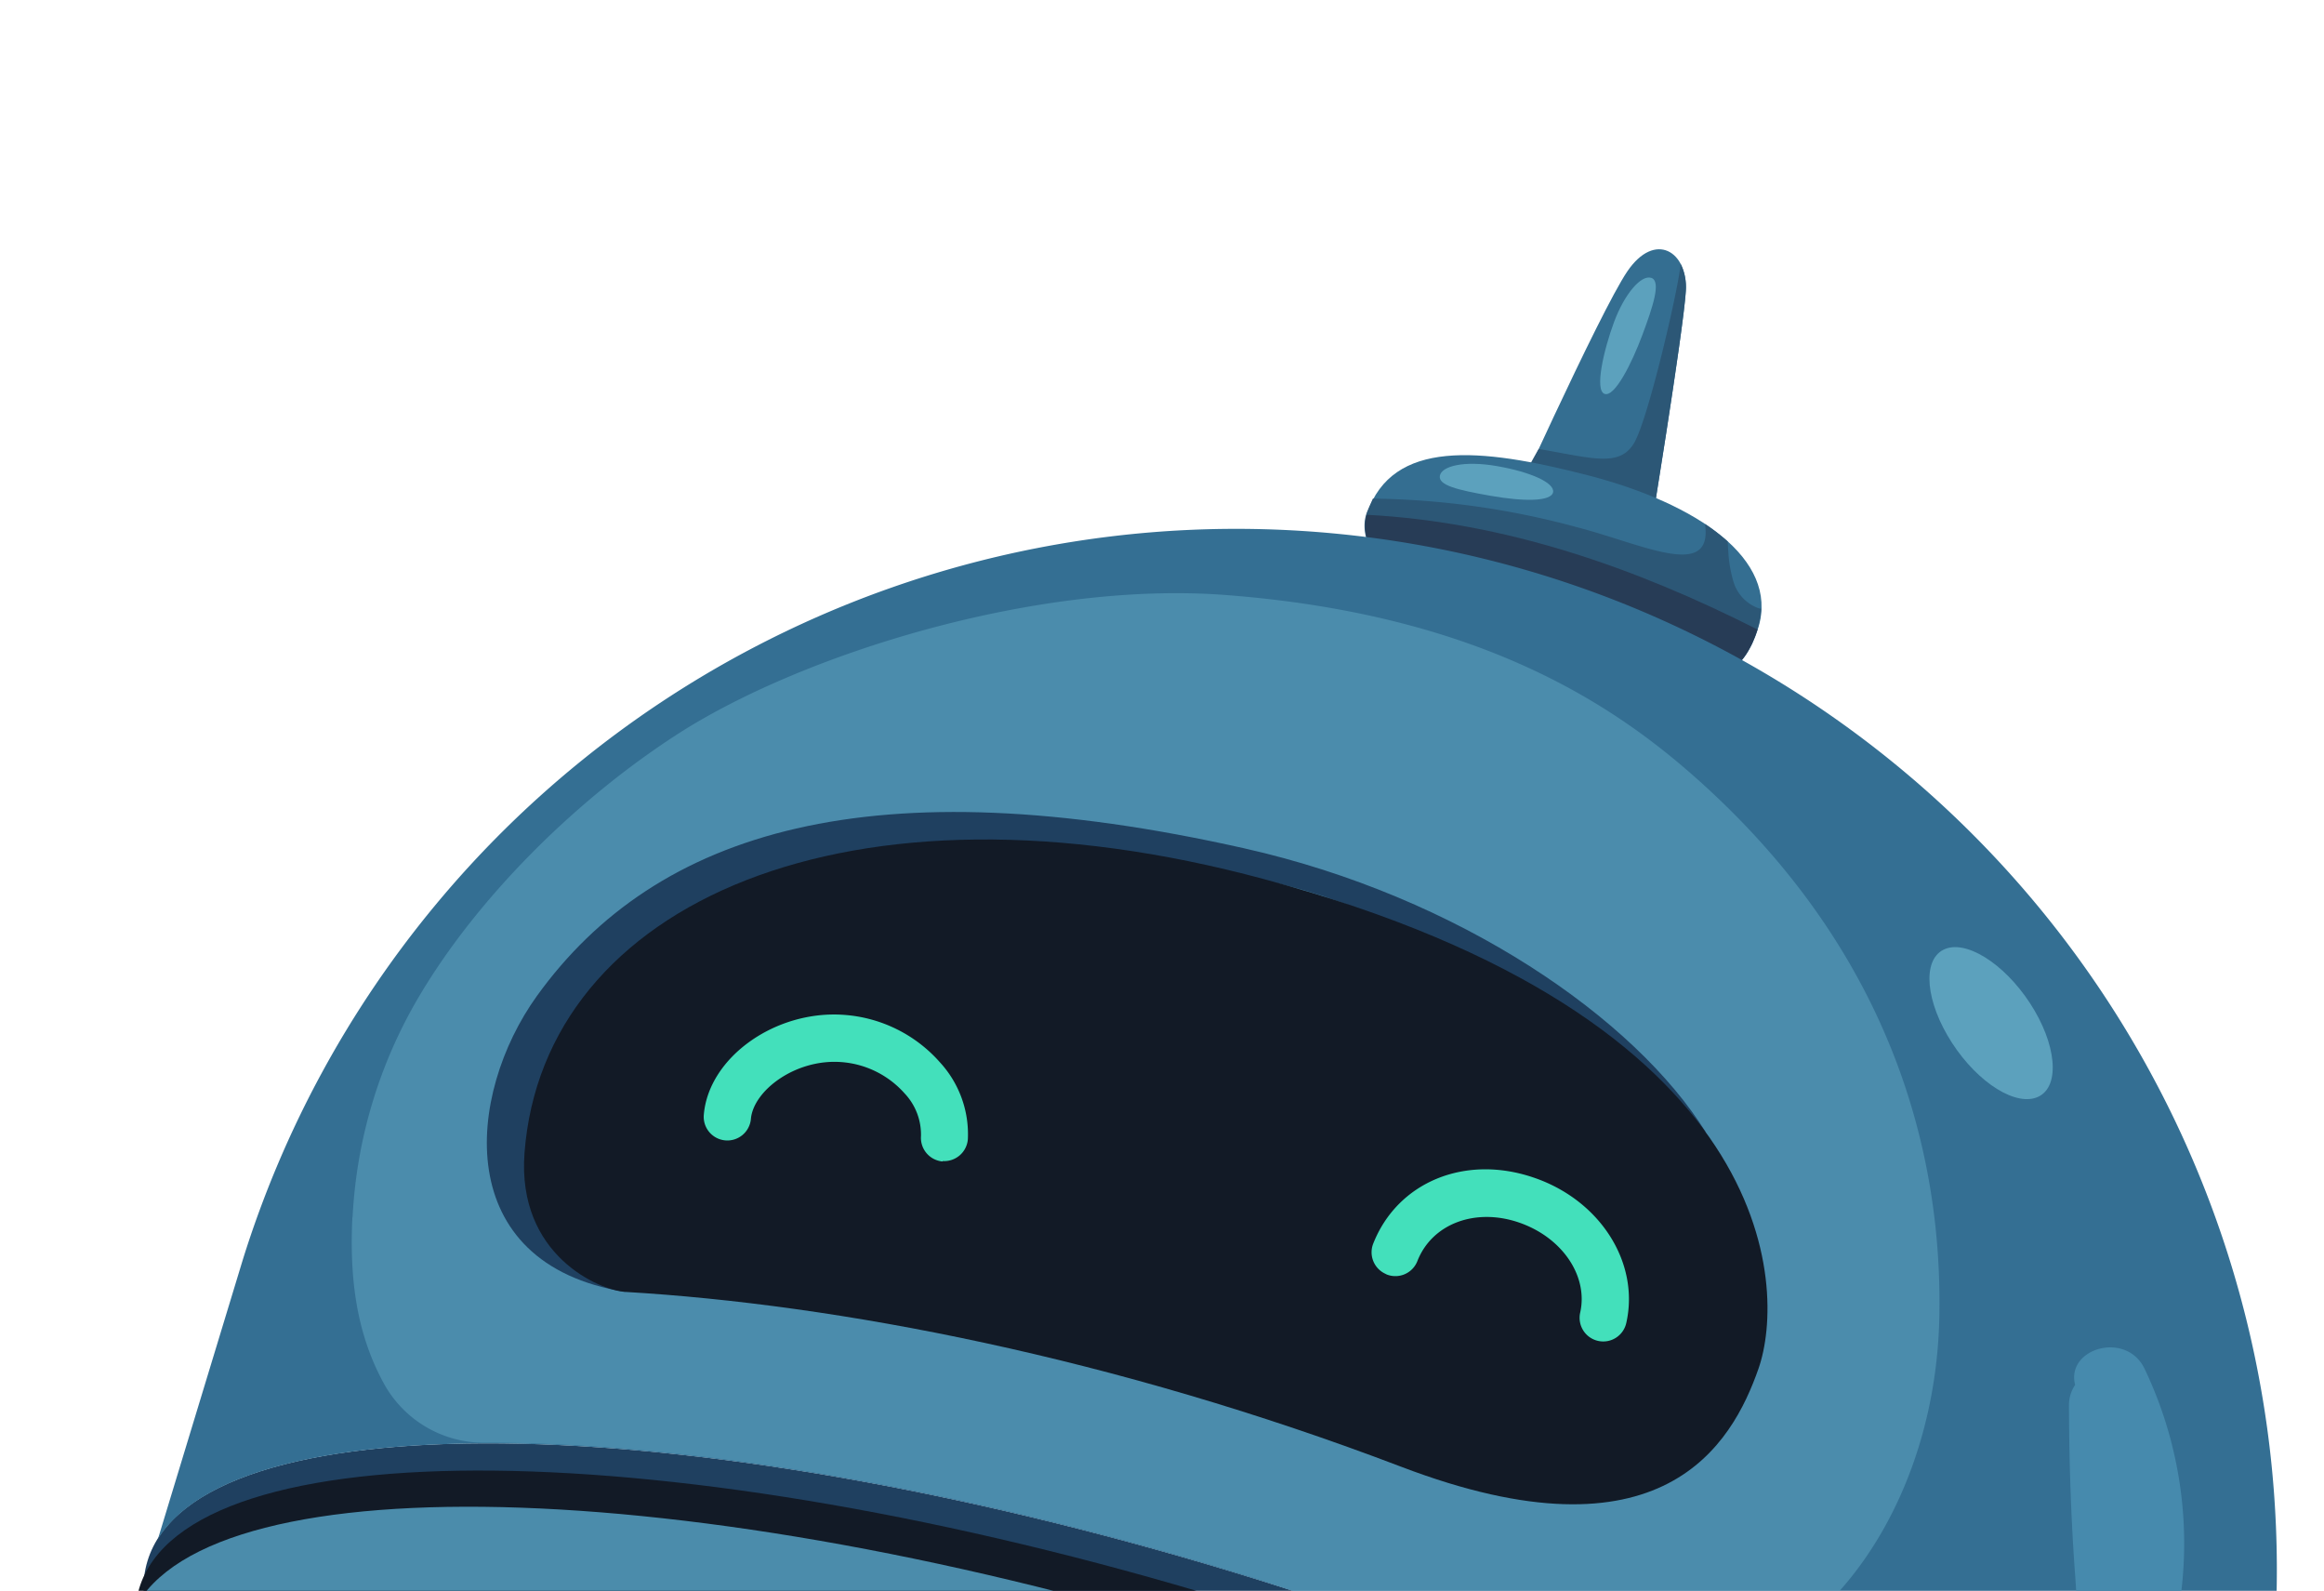 <svg width="472" height="323" fill="none" xmlns="http://www.w3.org/2000/svg"><path d="M304.935 107.701s19.953-44.35 25.573-52.604c5.619-8.254 12.343-4.06 11.869 4.032-.474 8.094-7.581 51.44-7.581 51.44l-29.861-2.868z" fill="#346E91"/><path d="M341.307 53.541c.007 3.137-6.534 31.897-9.541 36.604-3.007 4.706-8.372 2.885-19.258 1.008a92.564 92.564 0 00-7.553 16.452l29.86 2.868s7.107-43.346 7.581-51.44a10.463 10.463 0 00-1.089-5.492z" fill="#2C5776"/><path d="M357.138 127.34c-5.267 17.692-21.89 11.183-44.054 5.413-22.165-5.769-38.792-18.791-35.42-28.576 5.17-14.936 22.677-13.402 44.849-7.67 22.173 5.731 38.757 16.986 34.625 30.833z" fill="#346E91"/><path d="M356.895 123.396a8.201 8.201 0 01-4.886-5.48 26.124 26.124 0 01-.996-5.953c-.057-.61-.075-1.313-.131-2.023a41.604 41.604 0 00-4.598-3.545c1.662 11.561-12.797 4.03-26.092.629a164.717 164.717 0 00-41.356-5.787c-.254.568-1.041 2.287-1.264 2.901-3.373 9.786 13.255 22.807 35.419 28.577 22.165 5.77 38.788 12.278 44.055-5.414a14.75 14.75 0 00.624-3.689 5.123 5.123 0 01-.775-.216z" fill="#2C5776"/><path d="M277.594 104.522c-2.885 9.744 13.574 22.512 35.489 28.231 21.916 5.72 38.439 12.129 43.877-4.93-24.921-12.597-51.185-21.81-79.366-23.301z" fill="#273C56"/><path d="M315.431 99.931c-.388 1.92-5.902 1.926-12.711.732-6.81-1.194-10.632-2.145-10.284-4.072.349-1.927 4.828-3.14 11.638-1.947 6.81 1.194 11.682 3.376 11.357 5.287zm12.387-34.571c-2.114 5.726-3.99 13.836-1.948 14.607 2.041.772 5.543-6.192 7.68-11.932 2.137-5.74 3.885-10.94 1.824-11.616-2.061-.675-5.427 3.24-7.556 8.942z" fill="#5CA1BD"/><path d="M435.331 440.151c9.952-32.744-72.726-86.87-184.668-120.892-111.941-34.022-210.755-35.058-220.707-2.314-9.952 32.744 72.727 86.869 184.668 120.892 111.941 34.022 210.755 35.058 220.707 2.314z" fill="#1F4060"/><path d="M433.654 445.683c9.952-32.744-72.727-86.869-184.668-120.892-111.942-34.022-210.756-35.058-220.708-2.314-9.952 32.745 72.727 86.87 184.668 120.892 111.941 34.023 210.756 35.059 220.708 2.314z" fill="#121A26"/><path d="M431.426 453.03c9.952-32.745-72.727-86.87-184.668-120.892-111.941-34.023-210.756-35.059-220.708-2.315-9.952 32.745 72.727 86.87 184.668 120.893 111.942 34.022 210.756 35.058 220.708 2.314z" fill="#4B8CAB"/><path d="M250.665 319.294c108.194 32.872 189.03 84.533 185.35 117.525l17.702-58.046a211.354 211.354 0 00-301.513-246.845A211.35 211.35 0 0049.293 255.841l-17.224 56.664c17.395-28.108 112.086-25.623 218.596 6.789z" fill="#346F93"/><path opacity=".58" d="M351.541 338.046c22.232-7.039 41.601-35.029 42.336-70.652.628-31.331-8.519-71.925-47.299-107.511-17.022-15.618-44.421-35.046-97.794-39.083-38.661-2.906-86.256 12.239-111.018 28.156-20.907 13.439-40.922 33.448-52.736 53.495a97.579 97.579 0 00-13.414 44.511l-.054.268c-.565 12.01.683 23.546 6.67 34.162a23.18 23.18 0 0020.262 11.537c40.341-.071 94.455 8.709 152.04 26.219 2.261.675 4.475 1.382 6.708 2.092 44.202 14.55 75.098 22.88 94.299 16.806z" fill="#5CA1BD"/><path d="M134.309 208.857c24.857-30.937 49.2-46.558 124.541-29.641 36.303 8.162 69.376 37.084 87.634 50.734-14.318-23.081-50.097-47.896-93.796-57.71-75.338-16.936-119.317-3.778-143.644 29.982-14.406 20.023-17.562 54.38 17.958 60.087-7.099-14.514.447-44.889 7.307-53.452z" fill="#1F4060"/><path d="M106.526 234.111c-1.552 20.759 15.247 27.883 20.476 28.198 43.031 2.53 99.188 13.26 157.615 35.513 53.062 20.231 67.152-4.569 72.527-19.923 5.694-16.248 4.366-71.143-100.273-99.363-84.263-22.791-146.521 4.736-150.345 55.575z" fill="#121A26"/><path d="M414.072 222.634c-4.443 2.219-12.321-2.686-17.649-10.931-5.327-8.245-6.089-16.648-1.727-18.864 4.362-2.216 12.248 2.651 17.602 10.862 5.355 8.21 6.174 16.724 1.774 18.933z" fill="#5CA1BD"/><path d="M191.465 235.827a4.813 4.813 0 01-4.415-5.144 12.176 12.176 0 00-3.307-8.657 19.049 19.049 0 00-12.933-6.384c-9.252-.668-17.76 5.764-18.3 11.508a4.802 4.802 0 01-8.442 2.724 4.801 4.801 0 01-1.129-3.496c.953-11.652 14.511-21.341 28.486-20.319a28.681 28.681 0 0119.501 9.666 21.549 21.549 0 015.646 15.58 4.82 4.82 0 01-5.149 4.434l.042.088zm89.604 22.651a4.8 4.8 0 01-2.171-5.971c4.939-12.505 18.672-18.204 32.66-13.384 13.435 4.587 21.504 17.261 18.734 29.505a4.794 4.794 0 01-5.735 3.626 4.8 4.8 0 01-3.626-5.735c1.683-7.45-3.68-15.322-12.483-18.317-8.804-2.994-17.583.228-20.575 7.834a4.799 4.799 0 01-6.225 2.738l-.579-.296z" fill="#43E0BB"/><path d="M435.57 277.942c-3.7-7.797-16.031-4.193-14.116 3.244a7.398 7.398 0 00-1.251 4.221c.038 11.593.414 23.193 1.278 34.752.551 7.761.542 15.529 6.723 21.03 4.389 3.882 10.319 1.123 11.863-3.958a82.228 82.228 0 00-4.497-59.289z" fill="#468AAD"/></svg>